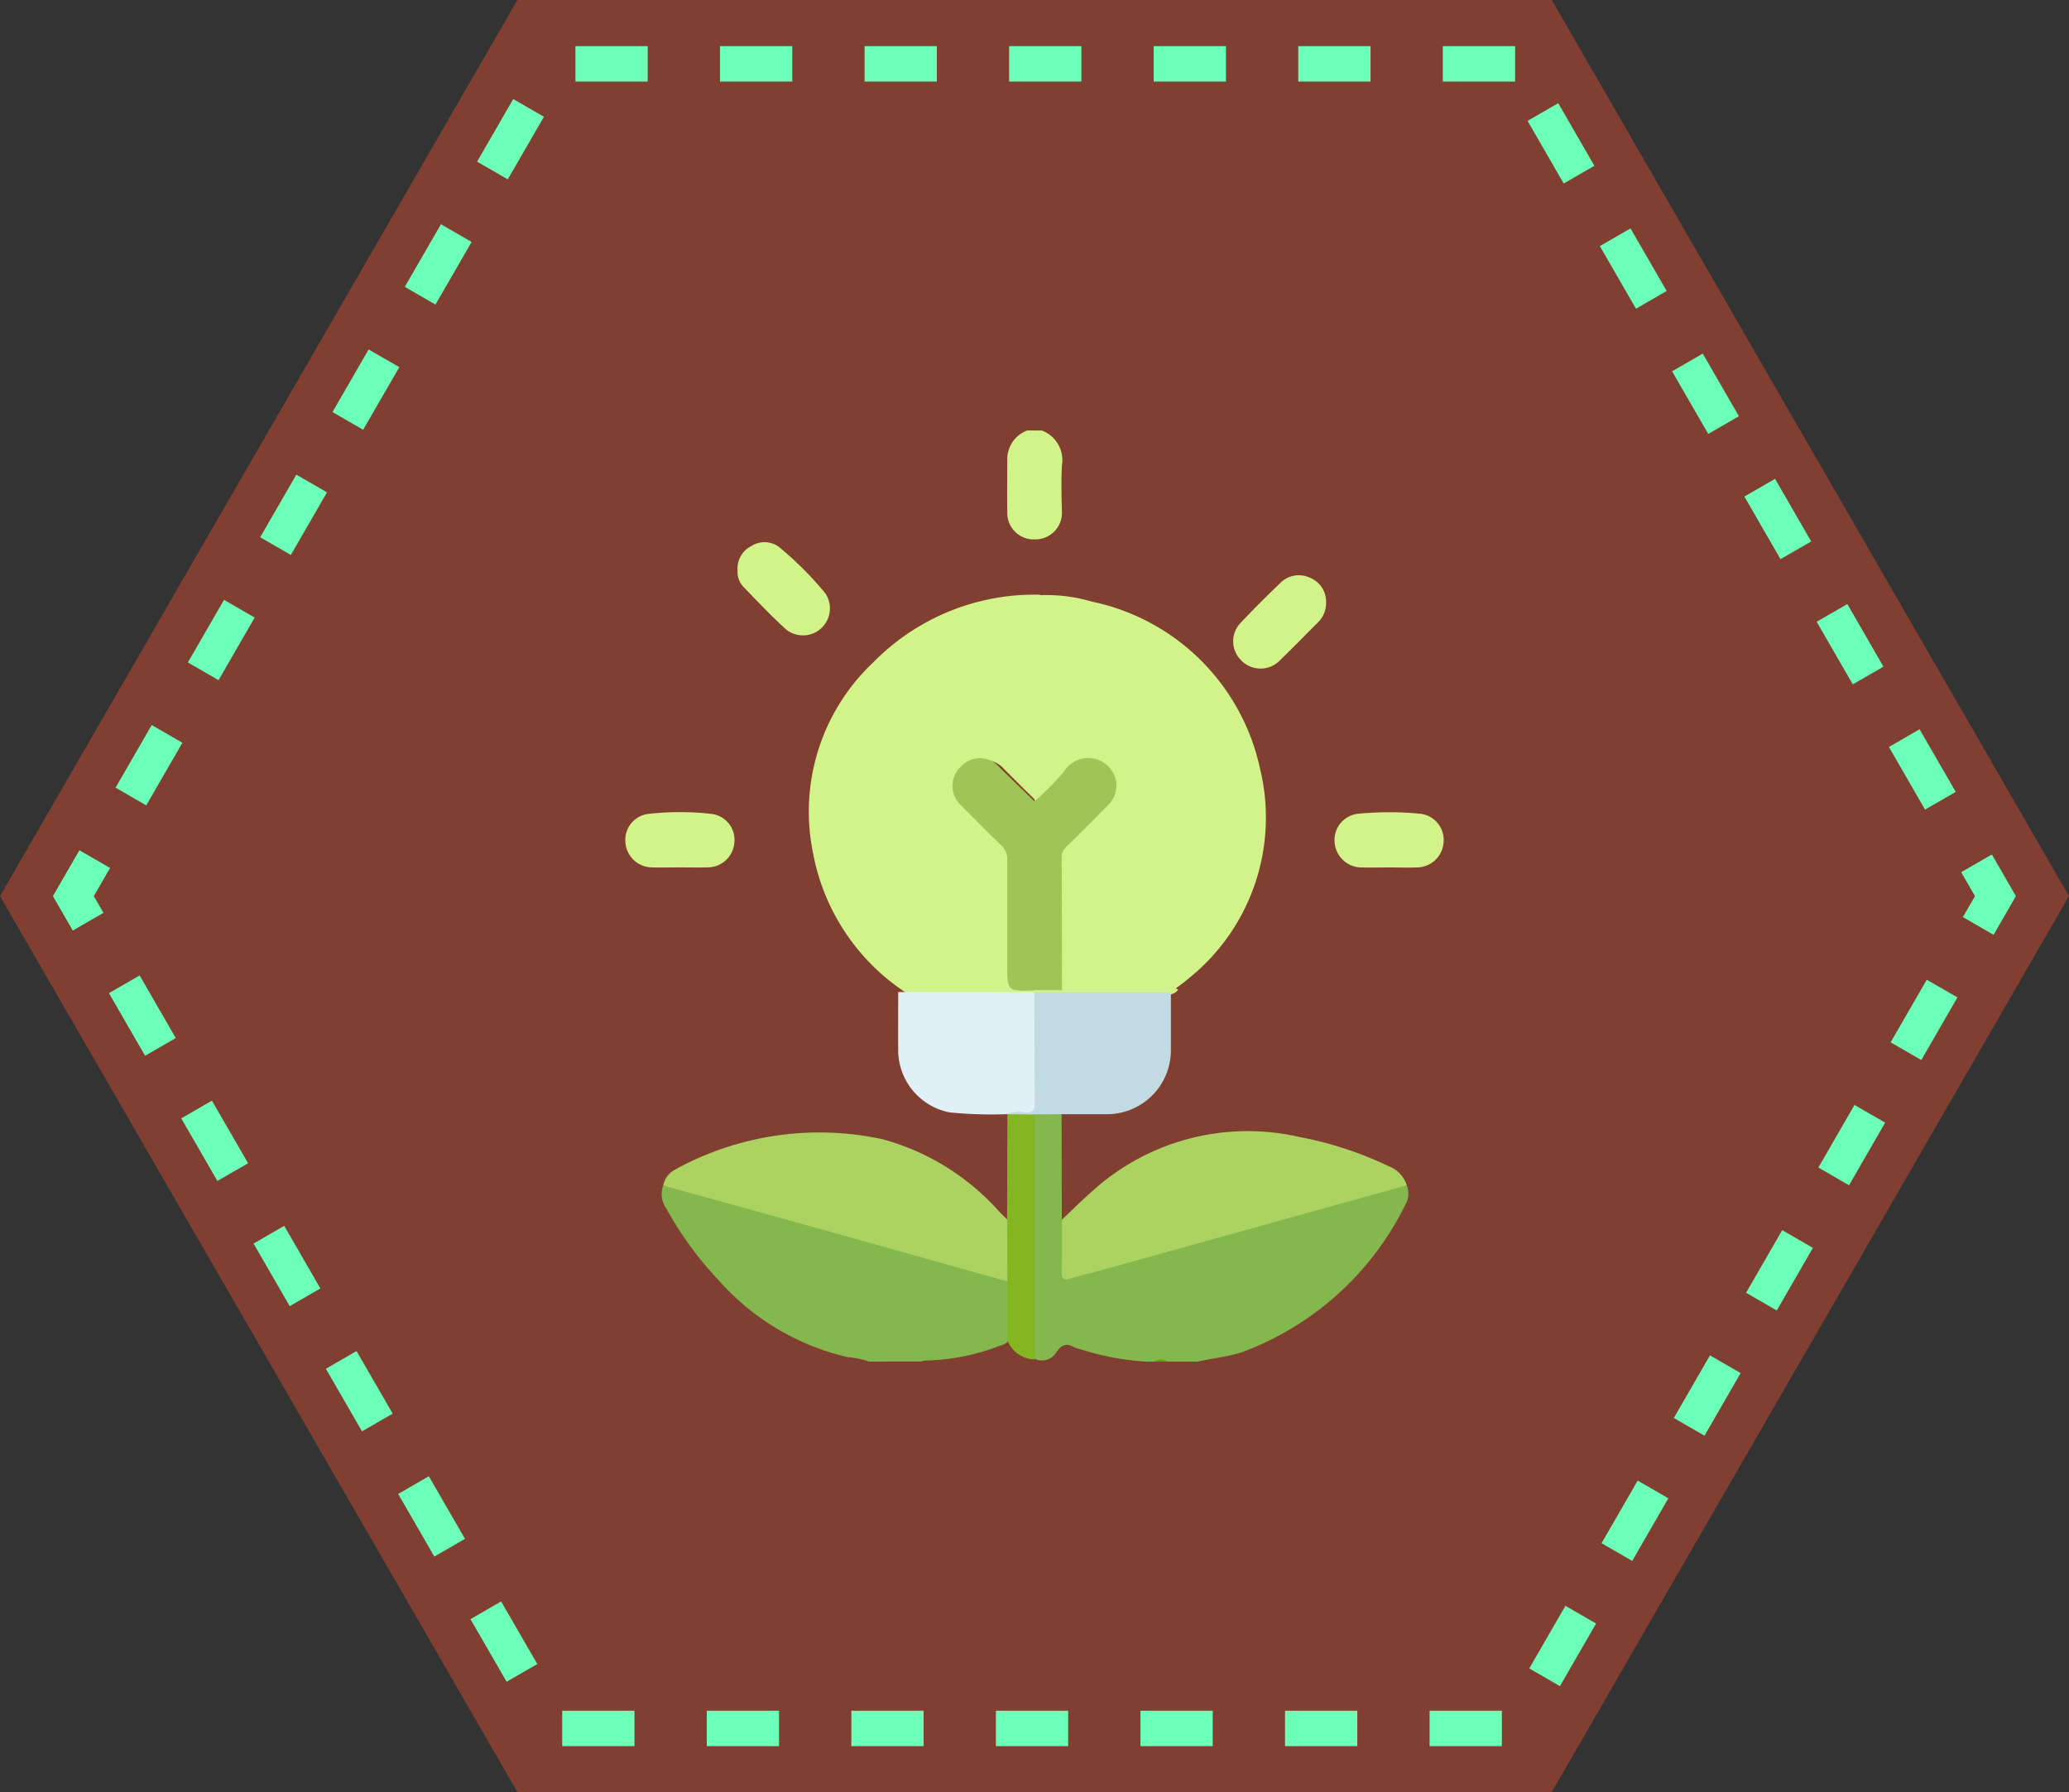 <svg xmlns="http://www.w3.org/2000/svg" width="57.248" height="49.578" viewBox="0 0 57.248 49.578">
  <rect x="0" y="0" width="57.248" height="49.578" fill="#333333" stroke="none"/>
  <g id="a3" transform="translate(11535.463 23497.332)">
    <g id="Group_145955" data-name="Group 145955" transform="translate(-11535.463 -23497.332)">
      <path id="Path_255424" data-name="Path 255424" d="M401.107,56.04H372.486L358.17,80.831l14.316,24.786h28.621l14.311-24.786Z" transform="translate(-358.17 -56.04)" fill="#f4522b" opacity="0.4"/>
      <path id="Path_255425" data-name="Path 255425" d="M402.068,59.52H375.476l-13.3,23.026,13.3,23.026h26.592l13.291-23.026Z" transform="translate(-360.146 -57.754)" fill="none" stroke="#6bffb8" stroke-miterlimit="10" stroke-width="0.98" stroke-dasharray="2"/>
    </g>
    <g id="Group_899579" data-name="Group 899579" transform="translate(-11518.161 -23485.426)">
      <path id="Path_626785" data-name="Path 626785" d="M968.732,660.188a.607.607,0,0,1-.036.533,8.223,8.223,0,0,1-4.5,4.076c-.4.138-.826.17-1.235.268h-.855a.514.514,0,0,0-.352,0H961.5a7.338,7.338,0,0,1-1.789-.339.962.962,0,0,1-.191-.061c-.207-.12-.341-.064-.477.133a.464.464,0,0,1-.662.158,1.172,1.172,0,0,1-.031-.374q0-2.972,0-5.943a.742.742,0,0,1,.06-.416.847.847,0,0,1,.772,0l.006,2.914a.408.408,0,0,1,.067.31c0,.335,0,.67,0,1,0,.254.035.279.284.21q1.379-.382,2.758-.765c2.048-.571,4.1-1.134,6.144-1.705C968.537,660.165,968.635,660.116,968.732,660.188Z" transform="translate(-947.11 -639.302)" fill="#84b74e"/>
      <path id="Path_626786" data-name="Path 626786" d="M760.709,703.354a2.415,2.415,0,0,0-.6-.124,6.846,6.846,0,0,1-3.592-2.16,9.64,9.64,0,0,1-1.412-1.942.7.7,0,0,1-.087-.659.416.416,0,0,1,.294.021c2.93.821,5.865,1.627,8.794,2.451.17.048.376.044.476.24a9.549,9.549,0,0,1,.009,1.533c-.041.143-.169.172-.286.212a6.085,6.085,0,0,1-2.044.4.131.131,0,0,0-.093.026Z" transform="translate(-753.966 -677.591)" fill="#84b74e"/>
      <path id="Path_626787" data-name="Path 626787" d="M958.652,284.1a.873.873,0,0,1,.559.956c-.024.442-.013.886,0,1.329a.736.736,0,0,1-.756.728.434.434,0,0,1-.082-.33q0-1.175,0-2.351a.458.458,0,0,1,.081-.332Z" transform="translate(-947.129 -284.096)" fill="#d1f38a"/>
      <path id="Path_626788" data-name="Path 626788" d="M945.722,284.1v3.013a.73.73,0,0,1-.753-.741c-.009-.5,0-1.006,0-1.51a.847.847,0,0,1,.553-.763Z" transform="translate(-934.4 -284.096)" fill="#d1f38a"/>
      <path id="Path_626790" data-name="Path 626790" d="M1025.976,794.779a.29.29,0,0,1,.352,0Z" transform="translate(-1011.333 -769.017)" fill="#62a711"/>
      <path id="Path_626791" data-name="Path 626791" d="M843.27,385.8l-.049.049a.386.386,0,0,1-.282.082c-1.163,0-2.326.01-3.49-.005-1.165.015-2.329.005-3.494,0a.351.351,0,0,1-.279-.089,5.915,5.915,0,0,1-2.511-3.829,5.671,5.671,0,0,1,1.678-5.279,6.247,6.247,0,0,1,4.6-1.862.333.333,0,0,1,.084.279q0,2.589,0,5.179a.634.634,0,0,1-.018.149.213.213,0,0,1-.039.08c-.133.053-.2-.053-.273-.124-.254-.244-.5-.5-.749-.743a.66.66,0,0,0-.963-.053.668.668,0,0,0,0,1q.513.534,1.048,1.048a.712.712,0,0,1,.232.556c-.007,1.055,0,2.11,0,3.165,0,.316.005.32.325.321.134,0,.268,0,.4,0,.245-.008.49-.007.735,0,.922-.016,1.843-.005,2.765-.005A.359.359,0,0,1,843.27,385.8Z" transform="translate(-827.972 -370.32)" fill="#d1f38a"/>
      <path id="Path_626792" data-name="Path 626792" d="M959.9,380.269q0-2.845-.007-5.69a4.409,4.409,0,0,1,1.583.168,6.013,6.013,0,0,1,4.659,4.626,5.7,5.7,0,0,1-1.995,5.815c-.13.116-.279.213-.419.319l-3.062-.01c-.093-.085-.074-.2-.074-.306,0-1.088,0-2.176,0-3.263a.668.668,0,0,1,.214-.513c.359-.351.716-.7,1.064-1.066a.668.668,0,0,0,.134-.847.7.7,0,0,0-1.183-.05c-.21.24-.434.464-.66.688C960.08,380.208,960.018,380.3,959.9,380.269Z" transform="translate(-948.572 -370.01)" fill="#d1f38a"/>
      <path id="Path_626793" data-name="Path 626793" d="M765.482,673.727q-2.228-.625-4.457-1.25-2.494-.695-4.99-1.384a.412.412,0,0,1-.068-.033.638.638,0,0,1,.348-.439,8.269,8.269,0,0,1,5.733-.824,6.679,6.679,0,0,1,3.215,2c.069.072.141.141.212.211a.268.268,0,0,1,.084.224c.009.422.008.844,0,1.266A.291.291,0,0,1,765.482,673.727Z" transform="translate(-754.915 -650.182)" fill="#acd262"/>
      <path id="Path_626794" data-name="Path 626794" d="M984.464,671.06l-8.607,2.392c-.225.062-.456.106-.676.181-.2.069-.271.031-.265-.191.013-.477.005-.955.006-1.432.3-.285.6-.581.913-.853a6.4,6.4,0,0,1,5.658-1.434,10.033,10.033,0,0,1,2.474.811A.822.822,0,0,1,984.464,671.06Z" transform="translate(-962.841 -650.174)" fill="#acd262"/>
      <path id="Path_626795" data-name="Path 626795" d="M945.55,592.936h3.776q0,.79,0,1.58a1.769,1.769,0,0,1-1.794,1.792l-1.229,0-.748.005a.865.865,0,0,1-.753-.006h-.016c.077-.176.239-.119.37-.127.294-.018.314-.028.315-.321,0-.846,0-1.693,0-2.539A.552.552,0,0,1,945.55,592.936Z" transform="translate(-934.23 -577.389)" fill="#c2dae1"/>
      <path id="Path_626796" data-name="Path 626796" d="M888.782,592.813c0,1.026,0,2.052.007,3.078,0,.208-.07.253-.259.249a.85.85,0,0,0-.511.045,11.768,11.768,0,0,1-1.578-.048,1.759,1.759,0,0,1-1.429-1.672c-.006-.553,0-1.106,0-1.659Z" transform="translate(-877.461 -577.267)" fill="#e1eff6"/>
      <path id="Path_626797" data-name="Path 626797" d="M944.868,659.959l.753.006q0,3.389,0,6.778a.824.824,0,0,1-.754-.537q0-.811,0-1.622,0-.859-.006-1.718Q944.862,661.412,944.868,659.959Z" transform="translate(-934.296 -641.039)" fill="#83b621"/>
      <path id="Path_626798" data-name="Path 626798" d="M796.777,346.368a.7.7,0,0,1,.383-.677.674.674,0,0,1,.781.041,9.574,9.574,0,0,1,1.256,1.258A.746.746,0,0,1,798.119,348c-.413-.378-.8-.785-1.189-1.188A.6.6,0,0,1,796.777,346.368Z" transform="translate(-793.671 -342.492)" fill="#d1f38a"/>
      <path id="Path_626799" data-name="Path 626799" d="M1071.773,364.479a.745.745,0,0,1-.233.564c-.343.343-.682.691-1.03,1.028a.745.745,0,0,1-1.078.022.737.737,0,0,1-.011-1.059c.35-.371.713-.73,1.08-1.084a.719.719,0,0,1,.836-.145A.708.708,0,0,1,1071.773,364.479Z" transform="translate(-1052.383 -359.722)" fill="#d1f38a"/>
      <path id="Path_626800" data-name="Path 626800" d="M736.562,495.418c-.251,0-.5.007-.753,0a.744.744,0,0,1-.73-.69.725.725,0,0,1,.62-.788,7.735,7.735,0,0,1,1.775,0,.723.723,0,0,1,.62.787.742.742,0,0,1-.729.69C737.1,495.425,736.829,495.418,736.562,495.418Z" transform="translate(-735.076 -483.327)" fill="#d1f38a"/>
      <path id="Path_626801" data-name="Path 626801" d="M1126.422,495.487c-.243,0-.485.006-.728,0a.75.75,0,0,1-.755-.693.73.73,0,0,1,.645-.793,8.9,8.9,0,0,1,1.727,0,.729.729,0,0,1,.643.794.745.745,0,0,1-.73.691c-.267.011-.535,0-.8,0Z" transform="translate(-1105.313 -483.394)" fill="#d1f38a"/>
      <path id="Path_626802" data-name="Path 626802" d="M958.446,465.433a6.4,6.4,0,0,0,.826-.836.784.784,0,0,1,1.385.131.738.738,0,0,1-.17.807q-.573.581-1.154,1.154a.37.37,0,0,0-.136.281c.006,1.23.007,2.461.009,3.691l-.757,0a.43.43,0,0,1-.085-.331q0-2.284,0-4.567a.427.427,0,0,1,.079-.332Z" transform="translate(-947.123 -455.173)" fill="#a0c556"/>
      <path id="Path_626803" data-name="Path 626803" d="M917.239,465.472q0,2.615.006,5.23c-.759.027-.759.027-.759-.716,0-.963,0-1.926,0-2.888a.524.524,0,0,0-.176-.417c-.368-.354-.726-.719-1.086-1.081a.729.729,0,0,1-.019-1.089.711.711,0,0,1,1.078.033C916.6,464.855,916.922,465.163,917.239,465.472Z" transform="translate(-905.918 -455.209)" fill="#a0c556"/>
    </g>
  </g>
</svg>
